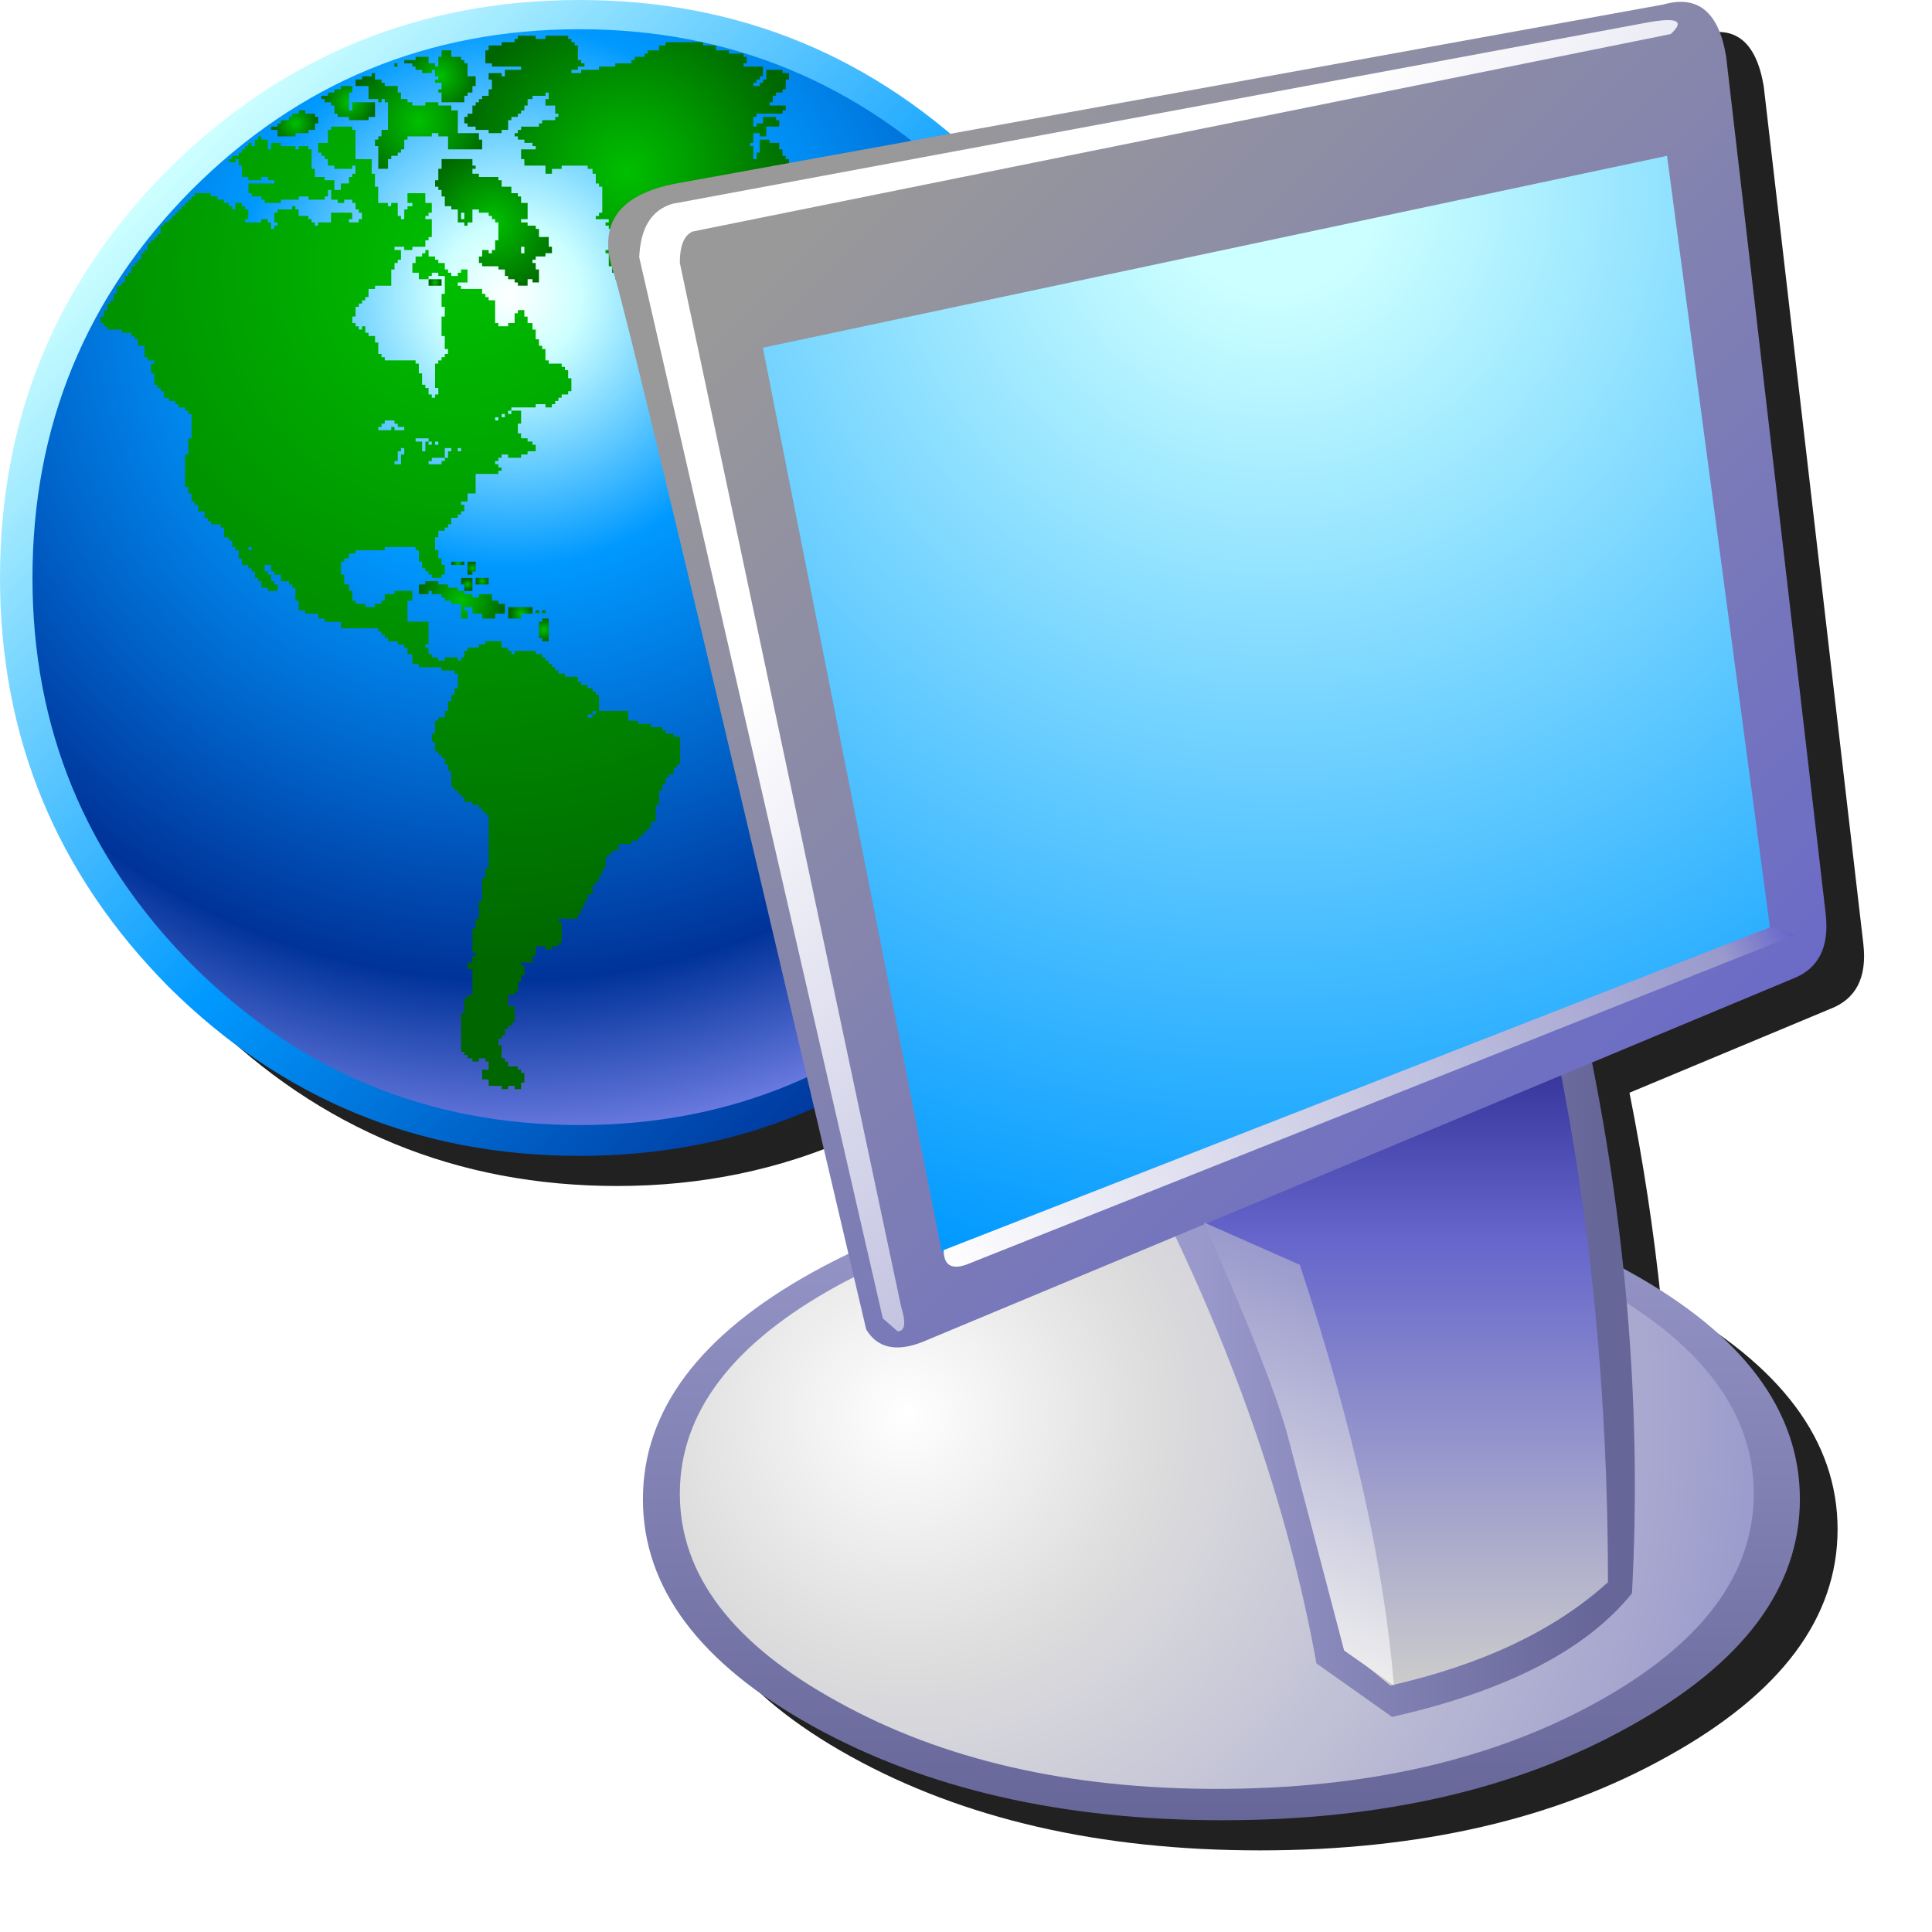 <?xml version="1.0" encoding="UTF-8" standalone="no"?>
<svg
   width="256"
   height="256"
   viewBox="0 0 256 256"
   version="1.1"
   id="svg8"
   inkscape:version="1.1.1 (3bf5ae0d25, 2021-09-20)"
   sodipodi:docname="my-network-places.svg"
   inkscape:export-filename="/media/klapeto/Αρχεία/WindowsXP Theme/Vectors/My-network.png"
   inkscape:export-xdpi="96"
   inkscape:export-ydpi="96"
   xmlns:inkscape="http://www.inkscape.org/namespaces/inkscape"
   xmlns:sodipodi="http://sodipodi.sourceforge.net/DTD/sodipodi-0.dtd"
   xmlns="http://www.w3.org/2000/svg"
   xmlns:svg="http://www.w3.org/2000/svg"
   xmlns:rdf="http://www.w3.org/1999/02/22-rdf-syntax-ns#"
   xmlns:cc="http://creativecommons.org/ns#"
   xmlns:dc="http://purl.org/dc/elements/1.1/">
  <defs
     id="defs2">
    <linearGradient
       x2="819.2"
       x1="-819.2"
       spreadMethod="pad"
       id="gradient0-11"
       gradientUnits="userSpaceOnUse"
       gradientTransform="matrix(-0.068,-0.068,-0.068,0.068,92.173,79.383)">
      <stop
         id="stop4093-03"
         stop-color="#003399"
         offset="0.0" />
      <stop
         id="stop4095-40"
         stop-color="#0099ff"
         offset="0.471" />
      <stop
         id="stop4097-3"
         stop-color="#ccffff"
         offset="1.0" />
    </linearGradient>
    <radialGradient
       spreadMethod="pad"
       r="819.2"
       id="gradient1-9"
       gradientUnits="userSpaceOnUse"
       gradientTransform="matrix(0.152,0,0,0.152,82.617,40.716)"
       cy="0"
       cx="0">
      <stop
         id="stop4100-1"
         stop-color="#ffffff"
         offset="0.0" />
      <stop
         id="stop4102-9"
         stop-color="#ccffff"
         offset="0.078" />
      <stop
         id="stop4104-6"
         stop-color="#0099ff"
         offset="0.298" />
      <stop
         id="stop4106-9"
         stop-color="#0066cc"
         offset="0.537" />
      <stop
         id="stop4108-3"
         stop-color="#003399"
         offset="0.753" />
      <stop
         id="stop4110-3"
         stop-color="#9999ff"
         offset="1.0" />
    </radialGradient>
    <radialGradient
       spreadMethod="pad"
       r="819.2"
       id="gradient2-8"
       gradientUnits="userSpaceOnUse"
       gradientTransform="matrix(0.005,0,0,0.005,60.617,14.272)"
       cy="0"
       cx="0">
      <stop
         id="stop4113-0"
         stop-color="#00bf00"
         offset="0.0" />
      <stop
         id="stop4115-5"
         stop-color="#006600"
         offset="0.929" />
    </radialGradient>
    <radialGradient
       spreadMethod="pad"
       r="819.2"
       id="gradient3-66"
       gradientUnits="userSpaceOnUse"
       gradientTransform="matrix(0.013,0,0,0.013,70.173,16.939)"
       cy="0"
       cx="0">
      <stop
         id="stop4118-40"
         stop-color="#00bf00"
         offset="0.0" />
      <stop
         id="stop4120-0"
         stop-color="#006600"
         offset="0.929" />
    </radialGradient>
    <radialGradient
       spreadMethod="pad"
       r="819.2"
       id="gradient4-4"
       gradientUnits="userSpaceOnUse"
       gradientTransform="matrix(4.4444245e-4,0,0,4.4444245e-4,67.284,9.161)"
       cy="0"
       cx="0">
      <stop
         id="stop4123-6"
         stop-color="#00bf00"
         offset="0.0" />
      <stop
         id="stop4125-2"
         stop-color="#006600"
         offset="0.929" />
    </radialGradient>
    <radialGradient
       spreadMethod="pad"
       r="819.2"
       id="gradient5-67"
       gradientUnits="userSpaceOnUse"
       gradientTransform="matrix(0.007,0,0,0.007,73.062,10.717)"
       cy="0"
       cx="0">
      <stop
         id="stop4128-5"
         stop-color="#00bf00"
         offset="0.0" />
      <stop
         id="stop4130-6"
         stop-color="#006600"
         offset="0.929" />
    </radialGradient>
    <radialGradient
       spreadMethod="pad"
       r="819.2"
       id="gradient6-9"
       gradientUnits="userSpaceOnUse"
       gradientTransform="matrix(0.032,0,0,0.032,98.617,23.828)"
       cy="0"
       cx="0">
      <stop
         id="stop4133-8"
         stop-color="#00bf00"
         offset="0.0" />
      <stop
         id="stop4135-7"
         stop-color="#006600"
         offset="0.929" />
    </radialGradient>
    <radialGradient
       spreadMethod="pad"
       r="819.2"
       id="gradient7-2"
       gradientUnits="userSpaceOnUse"
       gradientTransform="matrix(0.004,0,0,0.004,53.284,17.161)"
       cy="0"
       cx="0">
      <stop
         id="stop4138-82"
         stop-color="#00bf00"
         offset="0.0" />
      <stop
         id="stop4140-9"
         stop-color="#006600"
         offset="0.929" />
    </radialGradient>
    <radialGradient
       spreadMethod="pad"
       r="819.2"
       id="gradient8-9"
       gradientUnits="userSpaceOnUse"
       gradientTransform="matrix(0.001,0,0,0.001,72.395,38.939)"
       cy="0"
       cx="0">
      <stop
         id="stop4143-6"
         stop-color="#00bf00"
         offset="0.0" />
      <stop
         id="stop4145-0"
         stop-color="#006600"
         offset="0.929" />
    </radialGradient>
    <radialGradient
       spreadMethod="pad"
       r="819.2"
       id="gradient9-276"
       gradientUnits="userSpaceOnUse"
       gradientTransform="matrix(0.014,0,0,0.014,80.395,30.716)"
       cy="0"
       cx="0">
      <stop
         id="stop4148-1"
         stop-color="#00bf00"
         offset="0.0" />
      <stop
         id="stop4150-3"
         stop-color="#006600"
         offset="0.929" />
    </radialGradient>
    <radialGradient
       spreadMethod="pad"
       r="819.2"
       id="gradient10-2"
       gradientUnits="userSpaceOnUse"
       gradientTransform="matrix(0.008,0,0,0.008,120.839,37.605)"
       cy="0"
       cx="0">
      <stop
         id="stop4153-15"
         stop-color="#00bf00"
         offset="0.0" />
      <stop
         id="stop4155-9"
         stop-color="#006600"
         offset="0.929" />
    </radialGradient>
    <radialGradient
       spreadMethod="pad"
       r="819.2"
       id="gradient11-9"
       gradientUnits="userSpaceOnUse"
       gradientTransform="matrix(0.06,0,0,0.06,143.284,77.827)"
       cy="0"
       cx="0">
      <stop
         id="stop4158-1"
         stop-color="#00bf00"
         offset="0.0" />
      <stop
         id="stop4160-49"
         stop-color="#006600"
         offset="0.929" />
    </radialGradient>
    <radialGradient
       spreadMethod="pad"
       r="819.2"
       id="gradient12-1"
       gradientUnits="userSpaceOnUse"
       gradientTransform="matrix(8.8888487e-4,0,0,8.8888487e-4,136.395,68.938)"
       cy="0"
       cx="0">
      <stop
         id="stop4163-0"
         stop-color="#00bf00"
         offset="0.0" />
      <stop
         id="stop4165-7"
         stop-color="#006600"
         offset="0.929" />
    </radialGradient>
    <radialGradient
       spreadMethod="pad"
       r="819.2"
       id="gradient13-5"
       gradientUnits="userSpaceOnUse"
       gradientTransform="matrix(0.002,0,0,0.002,114.617,83.827)"
       cy="0"
       cx="0">
      <stop
         id="stop4168-8"
         stop-color="#00bf00"
         offset="0.0" />
      <stop
         id="stop4170-70"
         stop-color="#006600"
         offset="0.929" />
    </radialGradient>
    <radialGradient
       spreadMethod="pad"
       r="819.2"
       id="gradient14-48"
       gradientUnits="userSpaceOnUse"
       gradientTransform="matrix(4.4444245e-4,0,0,4.4444245e-4,86.395,84.272)"
       cy="0"
       cx="0">
      <stop
         id="stop4173-0"
         stop-color="#00bf00"
         offset="0.0" />
      <stop
         id="stop4175-42"
         stop-color="#006600"
         offset="0.929" />
    </radialGradient>
    <radialGradient
       spreadMethod="pad"
       r="819.2"
       id="gradient15-9"
       gradientUnits="userSpaceOnUse"
       gradientTransform="matrix(0.002,0,0,0.002,84.173,84.272)"
       cy="0"
       cx="0">
      <stop
         id="stop4178-61"
         stop-color="#00bf00"
         offset="0.0" />
      <stop
         id="stop4180-0"
         stop-color="#006600"
         offset="0.929" />
    </radialGradient>
    <radialGradient
       spreadMethod="pad"
       r="819.2"
       id="gradient16-4"
       gradientUnits="userSpaceOnUse"
       gradientTransform="matrix(0.002,0,0,0.002,87.284,86.494)"
       cy="0"
       cx="0">
      <stop
         id="stop4183-2"
         stop-color="#00bf00"
         offset="0.0" />
      <stop
         id="stop4185-2"
         stop-color="#006600"
         offset="0.929" />
    </radialGradient>
    <radialGradient
       spreadMethod="pad"
       r="819.2"
       id="gradient17-2"
       gradientUnits="userSpaceOnUse"
       gradientTransform="matrix(4.4444245e-4,0,0,4.4444245e-4,87.284,84.272)"
       cy="0"
       cx="0">
      <stop
         id="stop4188-0"
         stop-color="#00bf00"
         offset="0.0" />
      <stop
         id="stop4190-5"
         stop-color="#006600"
         offset="0.929" />
    </radialGradient>
    <radialGradient
       spreadMethod="pad"
       r="819.2"
       id="gradient18-5"
       gradientUnits="userSpaceOnUse"
       gradientTransform="matrix(0.001,0,0,0.001,77.506,78.05)"
       cy="0"
       cx="0">
      <stop
         id="stop4193-2"
         stop-color="#00bf00"
         offset="0.0" />
      <stop
         id="stop4195-9"
         stop-color="#006600"
         offset="0.929" />
    </radialGradient>
    <radialGradient
       spreadMethod="pad"
       r="819.2"
       id="gradient19-02"
       gradientUnits="userSpaceOnUse"
       gradientTransform="matrix(8.8888487e-4,0,0,8.8888487e-4,75.506,77.383)"
       cy="0"
       cx="0">
      <stop
         id="stop4198-8"
         stop-color="#00bf00"
         offset="0.0" />
      <stop
         id="stop4200-3"
         stop-color="#006600"
         offset="0.929" />
    </radialGradient>
    <radialGradient
       spreadMethod="pad"
       r="819.2"
       id="gradient20-80"
       gradientUnits="userSpaceOnUse"
       gradientTransform="matrix(0.001,0,0,0.001,76.84,80.272)"
       cy="0"
       cx="0">
      <stop
         id="stop4203-40"
         stop-color="#00bf00"
         offset="0.0" />
      <stop
         id="stop4205-9"
         stop-color="#006600"
         offset="0.929" />
    </radialGradient>
    <radialGradient
       spreadMethod="pad"
       r="819.2"
       id="gradient21-1"
       gradientUnits="userSpaceOnUse"
       gradientTransform="matrix(0.008,0,0,0.008,75.951,82.494)"
       cy="0"
       cx="0">
      <stop
         id="stop4208-9"
         stop-color="#00bf00"
         offset="0.0" />
      <stop
         id="stop4210-6"
         stop-color="#006600"
         offset="0.929" />
    </radialGradient>
    <radialGradient
       spreadMethod="pad"
       r="819.2"
       id="gradient22-2"
       gradientUnits="userSpaceOnUse"
       gradientTransform="matrix(0.001,0,0,0.001,78.84,79.827)"
       cy="0"
       cx="0">
      <stop
         id="stop4213-5"
         stop-color="#00bf00"
         offset="0.0" />
      <stop
         id="stop4215-4"
         stop-color="#006600"
         offset="0.929" />
    </radialGradient>
    <radialGradient
       spreadMethod="pad"
       r="819.2"
       id="gradient23-4"
       gradientUnits="userSpaceOnUse"
       gradientTransform="matrix(0.126,0,0,0.126,75.951,37.161)"
       cy="0"
       cx="0">
      <stop
         id="stop4218-9"
         stop-color="#00bf00"
         offset="0.0" />
      <stop
         id="stop4220-9"
         stop-color="#006600"
         offset="0.929" />
    </radialGradient>
    <linearGradient
       x2="819.2"
       x1="-819.2"
       spreadMethod="pad"
       id="gradient0-9-36"
       gradientUnits="userSpaceOnUse"
       gradientTransform="matrix(-0.037,0,0,0.082,183.441,78.94)">
      <stop
         id="stop65-0"
         stop-color="#666699"
         offset="0.0" />
      <stop
         id="stop67-5"
         stop-color="#9999cc"
         offset="1.0" />
    </linearGradient>
    <linearGradient
       x2="819.2"
       x1="-819.2"
       spreadMethod="pad"
       id="gradient1-6-0"
       gradientUnits="userSpaceOnUse"
       gradientTransform="matrix(-0.035,0,0,0.079,183.947,80.455)">
      <stop
         id="stop70-29"
         stop-color="#9999cc"
         offset="0.0" />
      <stop
         id="stop72-43"
         stop-color="#eeeeee"
         offset="1.0" />
    </linearGradient>
    <linearGradient
       x2="819.2"
       x1="-819.2"
       spreadMethod="pad"
       id="gradient2-2-5"
       gradientUnits="userSpaceOnUse"
       gradientTransform="matrix(0,0.054,0.097,0,179.905,205.486)">
      <stop
         id="stop75-1"
         stop-color="#9999cc"
         offset="0.0" />
      <stop
         id="stop77-7"
         stop-color="#666699"
         offset="1.0" />
    </linearGradient>
    <radialGradient
       spreadMethod="pad"
       r="819.2"
       id="gradient3-0-4"
       gradientUnits="userSpaceOnUse"
       gradientTransform="matrix(0.147,0,0,0.147,136.965,193.867)"
       cy="0"
       cx="0">
      <stop
         id="stop80-3"
         stop-color="#ffffff"
         offset="0.0" />
      <stop
         id="stop82-1"
         stop-color="#dddddd"
         offset="0.282" />
      <stop
         id="stop84-4"
         stop-color="#9999cc"
         offset="1.0" />
    </radialGradient>
    <linearGradient
       x2="819.2"
       x1="-819.2"
       spreadMethod="pad"
       id="gradient4-0-6"
       gradientUnits="userSpaceOnUse"
       gradientTransform="matrix(-0.033,0,0,0.052,204.154,187.3)">
      <stop
         id="stop87-9"
         stop-color="#666699"
         offset="0.0" />
      <stop
         id="stop89-4"
         stop-color="#9999cc"
         offset="1.0" />
    </linearGradient>
    <linearGradient
       x2="819.2"
       x1="-819.2"
       spreadMethod="pad"
       id="gradient5-5-2"
       gradientUnits="userSpaceOnUse"
       gradientTransform="matrix(0,0.052,0.035,0,204.406,188.31)">
      <stop
         id="stop92-26"
         stop-color="#333399"
         offset="0.0" />
      <stop
         id="stop94-4"
         stop-color="#6666cc"
         offset="0.286" />
      <stop
         id="stop96-12"
         stop-color="#cccccc"
         offset="1.0" />
    </linearGradient>
    <linearGradient
       x2="819.2"
       x1="-819.2"
       spreadMethod="pad"
       id="gradient6-1-8"
       gradientUnits="userSpaceOnUse"
       gradientTransform="matrix(-0.081,-0.081,-0.09,0.09,187.988,99.652)">
      <stop
         id="stop99-8"
         stop-color="#6666cc"
         offset="0.0" />
      <stop
         id="stop101-9"
         stop-color="#999999"
         offset="1.0" />
    </linearGradient>
    <radialGradient
       spreadMethod="pad"
       r="819.2"
       id="gradient7-1-28"
       gradientUnits="userSpaceOnUse"
       gradientTransform="matrix(0.186,0,0,0.186,187.23,26.149)"
       cy="0"
       cx="0">
      <stop
         id="stop104-8"
         stop-color="#ccffff"
         offset="0.0" />
      <stop
         id="stop106-8"
         stop-color="#ccffff"
         offset="0.094" />
      <stop
         id="stop108-6"
         stop-color="#0099ff"
         offset="1.0" />
    </radialGradient>
    <linearGradient
       x2="819.2"
       x1="-819.2"
       spreadMethod="pad"
       id="gradient8-3-8"
       gradientUnits="userSpaceOnUse"
       gradientTransform="matrix(-0.057,-0.057,-0.087,0.087,198.597,104.956)">
      <stop
         id="stop111-3"
         stop-color="#9999cc"
         offset="0.0" />
      <stop
         id="stop113-8"
         stop-color="#ffffff"
         offset="1.0" />
    </linearGradient>
    <linearGradient
       x2="819.2"
       x1="-819.2"
       spreadMethod="pad"
       id="gradient9-2-3"
       gradientUnits="userSpaceOnUse"
       gradientTransform="matrix(-0.067,0.035,0.005,0.009,200.112,150.927)">
      <stop
         id="stop116-33"
         stop-color="#6666cc"
         offset="0.0" />
      <stop
         id="stop118-8"
         stop-color="#9999cc"
         offset="0.078" />
      <stop
         id="stop120-0"
         stop-color="#ffffff"
         offset="1.0" />
    </linearGradient>
    <linearGradient
       x2="819.2"
       x1="-819.2"
       spreadMethod="pad"
       id="gradient10-0-4"
       gradientUnits="userSpaceOnUse"
       gradientTransform="matrix(-0.01,0.03,0.026,0.009,190.514,199.424)">
      <stop
         id="stop123-7"
         stop-color="#9999cc"
         offset="0.0" />
      <stop
         id="stop125-6"
         stop-color="#eeeeee"
         offset="1.0" />
    </linearGradient>
    <filter
       inkscape:collect="always"
       style="color-interpolation-filters:sRGB"
       id="filter1599"
       x="-0.048"
       y="-0.048"
       width="1.096"
       height="1.096">
      <feGaussianBlur
         inkscape:collect="always"
         stdDeviation="4.832"
         id="feGaussianBlur1601" />
    </filter>
  </defs>
  <sodipodi:namedview
     id="base"
     pagecolor="#ffffff"
     bordercolor="#666666"
     borderopacity="1.0"
     inkscape:pageopacity="0.0"
     inkscape:pageshadow="2"
     inkscape:zoom="0.35355341"
     inkscape:cx="-1190.7678"
     inkscape:cy="1764.9384"
     inkscape:document-units="px"
     inkscape:current-layer="layer1"
     inkscape:document-rotation="0"
     showgrid="false"
     units="px"
     inkscape:window-width="3840"
     inkscape:window-height="2045"
     inkscape:window-x="3840"
     inkscape:window-y="0"
     inkscape:window-maximized="1"
     inkscape:snap-bbox="true"
     inkscape:bbox-nodes="true"
     fit-margin-top="0"
     fit-margin-left="0"
     fit-margin-right="0"
     fit-margin-bottom="0"
     inkscape:bbox-paths="false"
     inkscape:snap-global="true"
     inkscape:pagecheckerboard="0"
     width="256px">
    <inkscape:grid
       type="xygrid"
       id="grid1504"
       originx="0"
       originy="0" />
    <inkscape:grid
       type="xygrid"
       id="grid1507"
       spacingx="0.5"
       spacingy="0.5"
       originx="0"
       originy="0" />
  </sodipodi:namedview>
  <g
     inkscape:label="Layer 1"
     inkscape:groupmode="layer"
     id="layer1"
     transform="translate(-12.568)">
    <path
       d="M 94.359,4 C 73.136,4 54.99,11.452 39.933,26.366 25.02,41.279 17.568,59.357 17.568,80.58 c 0,21.08 7.452,39.147 22.366,54.204 15.057,14.914 33.202,22.366 54.426,22.366 11.204,0 21.532,-2.173 31.034,-6.386 1.726,7.333 2.683,11.293 4.586,19.399 -1.604,0.765 -3.198,1.551 -4.737,2.404 -14.996,8.313 -22.486,18.333 -22.486,30.069 0,11.736 7.491,21.766 22.486,30.079 14.996,8.313 33.095,12.47 54.285,12.47 21.19,0 39.201,-4.157 54.033,-12.47 14.996,-8.313 22.496,-18.343 22.496,-30.079 0,-11.736 -7.501,-21.756 -22.496,-30.069 -0.3,-0.168 -0.622,-0.308 -0.925,-0.473 -0.943,-9.036 -2.327,-18.138 -4.153,-27.303 l 26.589,-11.102 c 3.423,-1.304 4.894,-4.157 4.405,-8.558 L 246.272,11.442 C 245.294,5.574 242.519,3.289 237.955,4.593 L 143.455,21.73 C 129.469,9.93 113.109,4 94.359,4 Z"
       style="fill:#212121;fill-opacity:1;fill-rule:evenodd;stroke:none;stroke-width:0.964;filter:url(#filter1599)"
       id="path1631" />
    <g
       id="g1485"
       transform="matrix(0.968,0,0,0.968,0.14,-0.262)">
      <path
         d="m 12.84,79.383 q 0,32.667 23.111,56 23.333,23.111 56.222,23.111 32.667,0 56,-23.111 23.111,-23.333 23.111,-56 0,-32.889 -23.111,-56 Q 124.839,0.272 92.173,0.272 q -32.889,0 -56.222,23.111 -23.111,23.111 -23.111,56"
         id="path3998"
         style="fill:url(#gradient0-11);fill-rule:evenodd;stroke:none;stroke-width:0.996"
         inkscape:connector-curvature="0" />
      <path
         d="m 17.284,79.383 q 0,30.889 21.778,52.889 22,22 53.111,22 30.889,0 53.111,-22 21.778,-22 21.778,-52.889 0,-31.111 -21.778,-53.111 Q 123.062,4.272 92.173,4.272 q -31.111,0 -53.111,22 -21.778,22 -21.778,53.111"
         id="path4000"
         style="fill:url(#gradient1-9);fill-rule:evenodd;stroke:none;stroke-width:0.996"
         inkscape:connector-curvature="0" />
      <path
         d="m 59.506,12.05 h 1.556 v 0.889 h -0.444 v 2.444 h 0.444 v -1.111 h 3.111 v 2 h -0.889 v 0.444 h -2.667 v -0.444 h -1.556 v -0.444 h -0.444 V 14.716 H 58.173 V 14.272 H 57.284 v -0.444 h -0.444 v -0.444 h 0.889 v -0.444 h 0.889 v -0.444 h 0.889 v -0.444"
         id="path4002"
         style="fill:url(#gradient2-8);fill-rule:evenodd;stroke:none;stroke-width:0.996"
         inkscape:connector-curvature="0" />
      <path
         d="m 62.395,10.717 h 1.333 v -0.444 h 0.444 v 0.889 h 0.889 V 11.605 h 0.444 v 0.444 h 1.778 v 0.889 h 0.444 v 0.889 h 0.889 v 0.444 h 0.667 v 0.444 h 1.778 v -0.444 h 1.778 v 0.444 h 1.778 v 0.667 h 0.889 v 3.111 h 2.889 v 0.889 h 0.444 v 1.333 h -4.667 v -1.778 h -1.333 v -0.444 h -0.889 v 0.444 h -3.333 v 0.444 h -0.444 v 1.333 h -0.444 v 0.444 h -0.444 v 0.444 h -0.889 v 0.444 h -0.444 v 1.333 h -1.333 v -3.111 h -0.444 v -0.889 h 0.444 v -0.444 h 0.444 v -0.889 h 0.889 v -3.778 h -0.444 v -0.444 h -0.444 v 0.444 h -0.444 v -0.444 h -1.333 v -1.778 h -1.778 v -0.889 h 0.889 v -0.444"
         id="path4004"
         style="fill:url(#gradient3-66);fill-rule:evenodd;stroke:none;stroke-width:0.996"
         inkscape:connector-curvature="0" />
      <path
         d="m 67.284,8.939 v 0.444 h -0.444 V 8.939 h 0.444"
         id="path4006"
         style="fill:url(#gradient4-4);fill-rule:evenodd;stroke:none;stroke-width:0.996"
         inkscape:connector-curvature="0" />
      <path
         d="m 74.617,8.05 h 1.333 v 0.444 h 0.444 v 0.444 h 0.444 v 1.778 h 1.111 v 1.333 h -0.444 v 0.889 h -0.667 v 0.444 h -0.444 v 0.889 h -3.111 v -1.333 h -0.444 v -0.444 h 0.444 V 11.605 h -0.889 v -0.444 h 0.444 v -0.444 h -0.444 V 9.828 H 71.951 V 10.272 H 70.617 V 9.828 H 69.728 V 9.383 h -0.444 V 8.939 H 68.173 V 8.494 h 1.556 V 8.05 h 1.778 v 0.889 h 0.889 v 0.444 h 0.444 V 8.05 h 0.444 v -0.889 h 1.333 v 0.889"
         id="path4008"
         style="fill:url(#gradient5-67);fill-rule:evenodd;stroke:none;stroke-width:0.996"
         inkscape:connector-curvature="0" />
      <path
         d="m 79.728,6.494 h 1.778 V 6.05 h 1.778 V 5.605 h 0.444 V 5.161 h 2.444 v 0.444 h 1.333 V 5.161 h 3.111 v 0.444 h 0.444 v 0.444 h 0.444 v 0.444 h 0.444 v 2 h 0.444 V 8.939 H 92.839 V 9.383 H 91.951 V 9.828 H 91.062 v 0.444 h 1.333 V 9.828 h 2.444 V 9.383 h 2.222 V 8.939 h 2.222 V 8.494 h 0.444 V 8.05 h 1.333 V 7.605 H 101.506 V 7.161 h 1.556 v -0.667 h 0.889 V 6.05 h 5.111 v 0.444 h 1.778 v 0.667 h 1.778 v 0.444 h 2 v 0.444 h 0.444 v 0.889 h -0.444 v 0.444 h 2.667 v 1.333 h -0.444 v 0.444 h -0.444 v 0.444 h -0.444 v 0.444 h 0.889 v -0.444 h 0.444 v -0.444 h 0.444 V 9.828 h 2.222 v 0.444 h 0.889 v 0.889 h -0.444 v 1.333 h -0.444 v 0.444 h -0.889 v 0.444 h -0.444 v 0.889 h -0.444 v 0.444 h 2.222 v 0.667 h -0.444 v 0.444 h -3.556 v 0.444 h -0.444 v 1.333 h 0.444 v -0.444 h 0.889 v -0.889 h 1.778 v 0.444 h 0.444 v 0.889 h -1.778 v 1.333 h -0.889 V 18.494 h -0.889 v 1.333 h -0.444 v 0.444 h 0.444 v 1.778 h 0.444 v -0.889 h 0.444 v -1.778 h 1.333 v 0.444 h 1.333 v 0.889 h 0.444 v 0.889 h 0.444 v 0.444 h 0.444 v 0.889 h -2.222 v 0.444 h 0.444 v 0.667 h 0.444 v 1.333 h -0.444 v 0.444 h -0.444 v 0.444 h -0.444 v 0.444 h -0.444 v 0.444 h -1.333 v 1.778 h 0.444 v 0.444 h 0.444 v 1.778 h -0.444 v 1.111 h -0.444 v 0.444 h -1.333 v 0.444 h -0.444 V 33.605 h -1.556 v 0.444 H 112.173 V 33.605 h -0.444 v 0.444 h -0.444 v 0.444 h -1.778 v 0.889 h -0.444 v 0.444 h -0.444 v 0.444 h -0.444 v 0.444 h -1.333 v 0.444 h -1.333 v 0.889 h -0.444 v 1.333 h -1.111 v 1.556 h -0.444 v 1.333 h -2 V 41.827 h -2.222 v -0.444 h -0.444 V 40.939 H 98.395 V 39.828 h -0.444 v -0.444 h -0.444 v -0.889 h -0.444 V 37.605 H 96.617 V 36.716 H 96.173 V 34.939 h -0.444 v -0.444 h 0.444 v -0.444 h 0.444 V 33.161 h 0.889 v -0.444 h 0.444 v -0.444 h -0.445 v -0.667 h -1.333 v -0.444 h -0.444 v -0.444 h 0.444 v -0.444 h -1.778 v -0.444 h 0.444 v -0.444 h 0.444 v -3.556 h -0.444 v -0.444 h -0.444 v -1.333 h -0.444 v -0.667 h -0.667 v -0.444 h -3.556 v 0.444 h -1.333 v 0.667 H 87.506 V 22.939 H 84.617 V 22.05 H 84.173 V 20.716 h 2 v -0.444 h -0.444 v -0.444 h -1.111 v -0.444 h -0.889 v -0.444 h -0.444 V 18.494 h 0.444 v -0.444 h 0.444 v -0.444 h 2.444 v -0.444 h 0.444 v -0.444 h 1.778 v -0.444 h 0.444 v -0.444 h -0.444 v -1.111 h -1.333 v -0.889 h 0.444 v -0.889 h -0.444 v 0.444 h -1.778 v 0.444 h -0.667 v 0.889 h -0.444 v 0.667 h -0.444 v 0.444 h -0.444 v 0.444 h -0.889 v 0.444 h -0.444 v 1.333 h -0.889 v 0.444 h -1.778 v -0.444 h -1.778 v -0.444 h -1.111 v -0.444 h -0.444 v -0.889 h 0.444 v -0.444 h 0.667 v -1.111 h 0.444 v -0.444 h 0.444 v -0.444 h 0.444 v -0.444 h 0.889 v -0.889 h 0.444 v -1.333 h -0.444 v -0.889 h 1.778 v 0.444 h 0.444 V 9.828 h 2.222 V 9.383 H 80.173 V 8.939 H 79.284 V 7.161 h 0.444 v -0.667 m 34.444,24.667 h 0.444 v -0.444 h -0.444 v 0.444"
         id="path4010"
         style="fill:url(#gradient6-9);fill-rule:evenodd;stroke:none;stroke-width:0.996"
         inkscape:connector-curvature="0" />
      <path
         d="M 51.284,17.161 V 16.716 h 1.111 v -0.444 h 0.444 v -0.444 h 0.889 v -0.444 h 0.889 v 0.444 h 1.333 v 0.444 h 0.444 v 0.889 h -0.444 v 0.889 h -0.889 v 0.444 h -1.778 v 0.444 h -2.444 v -0.889 h -0.889 v -0.444 h 0.889 v -0.444 h 0.444"
         id="path4012"
         style="fill:url(#gradient7-2);fill-rule:evenodd;stroke:none;stroke-width:0.996"
         inkscape:connector-curvature="0" />
      <path
         d="m 71.506,38.494 h 1.778 v 0.889 h -1.778 v -0.889"
         id="path4014"
         style="fill:url(#gradient8-9);fill-rule:evenodd;stroke:none;stroke-width:0.996"
         inkscape:connector-curvature="0" />
      <path
         d="m 73.284,23.383 v -1.333 h 4.222 v 0.889 h 0.444 v 0.444 h -0.444 v 0.667 h 0.889 v 0.444 h 2.667 v 0.444 h 0.444 v 0.889 h 1.333 v 0.889 h 0.889 v 0.444 h 0.444 v 0.889 H 85.062 v 2.222 h -0.889 v 0.444 H 85.062 v 0.444 h 1.111 v 0.444 h 0.444 v 1.111 h 1.333 v 1.333 h 0.444 v 0.889 h -0.889 v 0.444 h -1.333 v 0.444 h -0.444 v 0.444 h 0.444 v 0.889 h 0.444 v 1.778 h -0.889 v -0.444 h -0.667 v 0.889 h -1.333 v -0.444 h -0.444 V 38.494 H 82.395 V 38.05 H 81.951 V 37.161 H 81.062 V 36.716 H 78.84 V 36.272 h -0.444 v -0.889 h 0.444 v -0.889 h 0.889 v 0.444 h 0.444 v -0.444 h 0.444 V 33.161 h 0.444 v -2.444 h -0.444 v -0.444 h -0.444 v -0.444 h -0.444 v -0.444 h -1.333 v -0.444 h -0.889 v 1.778 h -0.667 v 0.444 h -0.444 V 30.716 H 75.506 v -1.778 h -0.889 v -0.444 h -0.889 v -1.333 h -0.444 V 26.272 h -0.444 v -0.444 h -0.444 v -0.889 h 0.444 v -1.556 h 0.444 m 2.667,6 v 0.889 h 0.444 v -0.889 h -0.444 m 8.667,5.556 v -0.889 h -0.444 v 0.889 h 0.444"
         id="path4016"
         style="fill:url(#gradient9-276);fill-rule:evenodd;stroke:none;stroke-width:0.996"
         inkscape:connector-curvature="0" />
      <path
         d="m 126.839,36.716 v 1.333 h -0.444 v 0.444 h -0.444 v 0.444 h -0.889 v 0.444 h -0.889 v 0.444 h -2.889 v 0.667 h -2.222 v -0.667 h -1.333 v -0.444 h -0.444 V 38.939 h -0.889 v -0.444 h -1.333 v -0.889 h 0.444 v -0.444 h 0.444 v -0.444 h -0.889 v -0.889 h 0.444 V 34.939 h 0.444 v -0.444 h 1.333 v 0.444 h 0.444 v 0.444 h 0.444 v 0.444 h 0.444 v -0.444 h 0.444 V 34.939 h 1.778 v 0.444 h 2.444 V 34.939 h 1.778 v 0.444 h 0.444 v 0.444 h 0.444 v 0.444 h 0.444 v 0.444 h 0.444"
         id="path4018"
         style="fill:url(#gradient10-2);fill-rule:evenodd;stroke:none;stroke-width:0.996"
         inkscape:connector-curvature="0" />
      <path
         d="m 129.506,49.161 h 0.667 v -1.556 h 0.444 v -0.444 h 1.778 v 0.889 h -0.444 v 0.667 h 0.444 v 0.444 h 1.333 v 3.778 h 0.444 v 0.444 h 0.444 v 0.889 h 0.444 v 0.444 h 0.444 v 0.444 h 0.444 v 1.778 h 0.444 v -0.444 h 0.444 v -0.444 h 0.444 v -0.889 h 0.444 v -0.889 h 2 v -0.444 h 0.889 v -1.778 h -0.444 v -2 h 0.444 v -0.444 h 0.444 v -0.444 h -2.222 v -0.444 h -0.444 v -1.556 h -0.667 v -0.889 h 0.667 v -1.778 h -0.667 v -1.333 h 0.667 v -0.444 h -0.667 v -0.444 h 1.111 v -0.444 h 0.444 V 41.383 h 0.444 v -0.444 h 0.889 v -0.444 h 0.444 v -0.667 h 0.444 v -0.444 h 0.444 v -0.444 h 0.444 v -0.444 h 0.444 V 38.05 h 0.444 v -0.889 h 0.444 v -0.889 h 0.444 v -0.889 h 0.889 v -1.333 h 0.444 V 33.161 h 0.444 v -0.889 h 0.444 v -1.556 h 0.667 v -0.889 h 0.444 v -0.444 h 1.333 v 0.444 h 0.444 v 0.444 h 0.444 v 0.444 h 0.444 v 0.444 h 0.444 v 1.111 h 0.444 v 0.444 h 0.444 v 0.444 h 0.444 v 0.444 h 0.444 v 0.889 h 0.444 v 0.444 h 0.444 v 0.889 h 0.444 v 0.444 h 0.444 v 0.444 h 0.444 v 0.889 h 0.667 v 0.444 h 0.444 v 0.889 h 0.444 v 0.444 h 0.444 v 1.111 h 0.444 v 0.889 h 0.444 v 0.444 h 0.444 v 0.889 h 0.444 v 0.889 h 0.444 v 0.889 h 0.444 v 0.889 h 0.444 v 0.889 h 0.444 V 47.161 h 0.444 v 0.889 h 0.444 v 1.111 h 0.444 v 1.333 h 0.444 v 0.889 h 0.444 v 1.556 h 0.444 v 0.889 h 0.667 v 1.333 h 0.444 v 1.333 h 0.444 v 1.333 h 0.444 v 1.778 h 0.444 v 2 h 0.444 v 1.778 h 0.444 v 2.222 h 0.444 v 2.222 h 0.444 v 22.889 h -0.889 v 0.444 h 0.444 v 2.444 h -0.444 v 2.222 h -0.444 v 1.778 h -0.444 v 1.778 h -0.444 v 1.778 h -0.444 v 1.111 h -0.444 v 0.444 h -0.444 v 0.889 h -0.667 v 0.889 h 0.667 v 0.889 h -0.667 v 0.889 h -0.444 v 1.333 h -0.444 v 0.889 h -0.444 v 1.556 h -0.444 v 0.889 h -0.444 v 0.889 h -0.444 v 0.889 h -0.444 v 0.889 h -0.444 v 0.889 h -0.444 v 0.889 h -0.444 v 0.889 h -0.444 v 0.889 h -0.444 v 0.444 H 157.061 v 1.111 h -0.444 v 0.889 h -0.444 v 0.444 h -0.444 v 0.889 h -0.444 v 0.444 h -0.667 v 0.889 h -0.444 v 0.444 h -0.444 v 0.444 h -0.444 v 0.889 h -0.444 v 0.444 h -0.444 v 0.889 h -2.667 v 0.667 h -2.222 v -0.667 h -1.111 v -2.222 h -0.444 v -0.889 h -0.444 v -0.444 h -0.444 v -0.444 h -0.444 v -1.778 h -0.444 v -0.889 h -0.444 v -1.556 h -0.444 v -1.333 h -0.444 v -1.333 h -0.444 v -0.889 h -0.444 v -0.889 h -0.444 v -1.333 h 0.444 v -2 h 0.889 v -0.889 h -0.444 v -0.444 h 0.444 v -0.444 h 0.444 v -1.333 h -0.444 v -0.889 h -0.444 v -0.444 h -0.444 v -1.778 h -0.444 v -0.444 h -0.444 v -1.556 h -0.889 v -0.444 h -0.444 v -1.778 h 0.444 v -0.889 h 0.444 v -1.333 h -0.444 v -0.444 h -2.889 v -0.444 h -0.889 v -0.444 h -2.222 v 0.444 h -1.778 v 0.444 h -0.444 v -0.444 h -3.333 v 0.444 h -2.667 v -0.444 h -0.444 v -0.444 h -0.444 v -0.444 h -0.444 V 94.494 h -0.889 v -0.889 h -0.444 v -1.111 h -0.444 v -0.444 h -0.444 v -0.444 h -1.111 v -0.444 h -0.444 v -0.444 h -0.444 v -0.444 h -0.444 v -0.444 h -0.444 v -2.667 h 0.444 v -0.444 h 0.444 V 85.827 h -0.444 v -2 h -0.444 v -0.444 h 0.444 v -0.889 h 0.444 V 82.05 h 0.889 v -2.222 h 1.556 v -0.889 h 0.444 v -0.444 h 0.444 v -0.444 h 0.889 v -0.444 h 0.444 v -0.444 h 0.444 v -0.444 h 0.444 v -1.111 h 0.444 V 74.716 h 0.444 v -0.444 h 0.444 v -0.444 h 0.444 V 72.494 h 0.444 v -0.444 h -0.444 V 71.161 h -0.889 v -6.444 h 0.889 v -0.444 h 0.889 v 0.444 h 4.222 v -2.667 h -0.444 v -0.444 h -0.444 v -0.444 h -0.444 v -0.444 h -0.889 v -1.556 h 0.889 v -0.444 h 1.333 v -0.444 h -1.778 v 0.444 h -2 V 57.827 h 0.444 v -0.444 h 0.667 v -0.444 h 0.889 v -0.444 h -0.889 v -0.444 h -0.667 v 0.444 h -1.333 v 0.444 h -1.778 v -2.667 h -0.889 v -0.889 h 0.444 V 52.939 h 0.889 v 0.444 h 0.444 v -1.333 h 2.889 v -1.111 h -0.667 v -1.778 m 13.333,-2.889 v 0.444 h -0.444 v 0.444 h -0.444 v 0.889 h -0.444 v 0.667 h -0.444 v 0.444 h 0.889 v -0.444 h 0.444 v 1.333 h 0.444 v 0.889 h -0.444 v 2 h 2.222 v 0.444 h 1.778 v -0.444 h 0.667 v -0.444 h 0.889 v 0.444 h 0.444 v -0.444 h 0.889 v -1.111 h 0.444 v -1.333 h 0.444 v -0.444 h 0.444 v -0.444 h 0.444 v -0.444 h 0.444 v 0.444 h 0.444 v 0.444 h 0.444 v -0.889 h -0.444 v -2 h 0.444 v -0.444 h -0.444 v -0.444 h -0.889 v -0.444 h -0.444 v -4.444 h -0.444 v 0.444 h -0.889 v 0.444 h -0.444 v 0.444 h -0.444 v 2.667 h 0.889 v 1.778 h -0.444 v 0.444 h -0.444 v 0.889 h -0.444 v 1.111 h -0.444 v 1.333 h -0.444 v 0.889 h -1.111 v 0.667 h -1.778 v -0.667 h -0.444 v -0.889 h -0.444 v -1.333 h -0.444 v -1.111 h 0.444 v -1.778 h -0.444 m 10.444,-8.667 h -1.333 v 0.444 h -0.444 v 0.444 h -0.444 v 2 h 0.444 v -0.667 h 0.444 v -0.444 h 0.444 v -0.444 h 0.444 v -0.444 h 0.444 v -0.889 m 2,8.667 V 45.827 h 0.444 v -0.444 h -1.111 v 0.444 h -1.333 v 0.444 h 2 m -9.778,18.889 V 66.05 h 0.889 v 0.444 h 0.667 v 0.444 h 0.889 v 0.889 h 0.444 v 2 h -0.444 v 0.444 h -0.889 v 0.444 h -1.111 v 0.889 h -0.444 v -0.444 h -1.778 v -0.444 h -0.444 v -0.889 h 1.333 v -2 h -0.889 v -0.444 h -0.444 v -0.889 h -0.889 v -0.444 h -0.444 v 3.333 h -0.444 v 0.444 h -1.333 v -2.889 h 0.444 v -1.333 h -0.889 v 0.444 h -2 v -0.444 h -0.444 v 1.333 h -0.444 v 0.444 h -1.333 v 0.444 h -0.889 v 1.556 h -0.444 v 0.444 h -0.444 v 1.778 h 0.889 v -0.444 h 3.111 v -0.444 h 4.222 v 0.444 h 0.444 v 2.667 h 0.444 v 0.444 h 1.333 v 0.444 h 1.333 v 0.444 h 0.444 v 0.889 h 0.444 v 0.667 h 1.111 v 0.444 h 1.333 v -0.444 h -0.444 v -1.111 h 0.444 v -0.444 h 3.111 v 0.444 h 2.222 v 0.444 h 5.111 v -0.444 h 0.444 v -0.444 h 0.444 v -0.889 h 0.444 v -0.444 h 0.444 v -0.889 h -0.444 v -0.444 h -2.222 v -0.444 h -0.444 v 0.444 h -1.778 v -0.444 h -0.889 v -0.444 H 154.617 V 70.716 h -0.444 v -0.444 h -0.444 v -1.778 h -0.444 v 0.444 h -0.444 v 1.778 h -0.444 v 0.444 h -0.444 v 0.889 h -1.333 v -0.444 h -0.444 v -0.444 h -0.444 V 70.272 h -0.444 v -1.778 h -0.444 v -1.556 h -0.444 V 66.494 h -0.889 v -0.444 h -0.444 v -0.444 h -0.667 v -0.444 h -0.889 m 11.111,14.222 v 0.444 h 0.889 v -0.889 h -0.444 v -0.444 h -0.444 v -0.444 h -0.444 v -0.444 h -0.444 v 1.778 h 0.889 m -11.556,-3.778 v 0.444 h 0.444 v -0.444 h -0.444 m 15.111,5.111 h 0.444 v 0.889 h 0.444 v 0.889 h 0.444 v 0.889 h 0.444 v 0.889 h 0.444 v 1.111 h 0.444 v 1.778 h 1.111 v 0.889 h 0.444 v 0.444 h 0.444 v 0.444 h 0.889 v 0.444 h 0.444 v -0.889 h -0.444 v -1.333 h -0.444 v -0.444 h -0.444 v -1.333 h -0.444 v -0.444 h -0.444 v -0.667 h -0.444 v -0.889 h -0.667 v -0.889 h -0.444 v -0.889 h -0.444 v -0.444 h -0.444 v -0.889 h -0.444 v -0.444 h -0.444 V 79.383 h -0.889 v 0.444 h 0.444 v 0.889 M 130.617,53.383 v 0.444 h -0.444 v 0.444 h 1.333 v -0.889 h -0.889 m 1.333,6.222 v 1.111 h 0.444 v 0.444 h 0.444 v -1.556 h -0.889 m 4,-1.778 v 0.444 h -0.889 v 0.444 h -0.889 v 0.444 h 3.111 v -0.444 h -0.444 v -0.889 h -0.889 m -6.889,14.222 h 1.111 v 0.444 h 1.778 v -0.444 h 0.889 v -0.889 h -1.778 v 0.444 h -2 v 0.444"
         id="path4020"
         style="fill:url(#gradient11-9);fill-rule:evenodd;stroke:none;stroke-width:0.996"
         inkscape:connector-curvature="0" />
      <path
         d="m 136.839,69.383 h -1.333 v -0.889 h 1.333 v 0.889"
         id="path4022"
         style="fill:url(#gradient12-1);fill-rule:evenodd;stroke:none;stroke-width:0.996"
         inkscape:connector-curvature="0" />
      <path
         d="m 115.506,83.383 h -0.444 v 0.889 h -0.444 v 0.667 h -0.889 v -1.556 h 0.444 v -0.889 h 1.333 v 0.889"
         id="path4024"
         style="fill:url(#gradient13-5);fill-rule:evenodd;stroke:none;stroke-width:0.996"
         inkscape:connector-curvature="0" />
      <path
         d="m 86.617,83.827 v 0.444 h -0.444 v -0.444 h 0.444"
         id="path4026"
         style="fill:url(#gradient14-48);fill-rule:evenodd;stroke:none;stroke-width:0.996"
         inkscape:connector-curvature="0" />
      <path
         d="m 84.173,84.938 h -1.778 v -1.556 h 3.333 v 0.889 h -1.556 v 0.667"
         id="path4028"
         style="fill:url(#gradient15-9);fill-rule:evenodd;stroke:none;stroke-width:0.996"
         inkscape:connector-curvature="0" />
      <path
         d="M 86.617,87.605 V 85.383 h 0.444 v -0.444 h 0.889 v 3.111 h -0.889 v -0.444 h -0.444"
         id="path4030"
         style="fill:url(#gradient16-4);fill-rule:evenodd;stroke:none;stroke-width:0.996"
         inkscape:connector-curvature="0" />
      <path
         d="m 87.506,83.827 v 0.444 h -0.444 v -0.444 h 0.444"
         id="path4032"
         style="fill:url(#gradient17-2);fill-rule:evenodd;stroke:none;stroke-width:0.996"
         inkscape:connector-curvature="0" />
      <path
         d="m 77.506,78.494 v 0.444 h -0.667 v -1.778 h 1.111 v 1.333 h -0.444"
         id="path4034"
         style="fill:url(#gradient18-5);fill-rule:evenodd;stroke:none;stroke-width:0.996"
         inkscape:connector-curvature="0" />
      <path
         d="m 76.395,77.605 h -1.778 v -0.444 h 1.778 v 0.444"
         id="path4036"
         style="fill:url(#gradient19-02);fill-rule:evenodd;stroke:none;stroke-width:0.996"
         inkscape:connector-curvature="0" />
      <path
         d="M 76.395,81.161 V 80.272 h -0.444 v -0.889 h 1.556 v 1.778 h -1.111"
         id="path4038"
         style="fill:url(#gradient20-80);fill-rule:evenodd;stroke:none;stroke-width:0.996"
         inkscape:connector-curvature="0" />
      <path
         d="m 76.395,81.161 v 0.444 h 1.111 v 0.444 h 0.889 v -0.444 h 1.778 v 0.889 h 0.889 v 0.444 h 0.889 v 1.333 h -1.333 v 0.667 h -1.778 v -0.667 h -1.333 v -0.889 h -1.111 v 0.444 h 0.444 v 1.111 h -0.889 v -2 h -1.333 v -0.444 h -0.889 v -0.444 h -0.444 v -0.444 H 71.951 V 81.161 h -0.444 v 0.444 H 70.173 v -1.333 h 0.889 v -0.444 h 1.778 v 0.444 h 1.333 v 0.444 h 1.333 v 0.444 h 0.889"
         id="path4040"
         style="fill:url(#gradient21-1);fill-rule:evenodd;stroke:none;stroke-width:0.996"
         inkscape:connector-curvature="0" />
      <path
         d="m 79.728,79.383 v 0.889 h -1.778 v -0.889 h 1.778"
         id="path4042"
         style="fill:url(#gradient22-2);fill-rule:evenodd;stroke:none;stroke-width:0.996"
         inkscape:connector-curvature="0" />
      <path
         d="m 71.506,38.494 h -1.333 v -0.889 h -0.889 v -1.333 h 0.444 v -0.889 h 0.889 v -0.444 h 0.444 V 34.494 h 0.444 v 0.889 h 0.889 v 0.444 h 0.444 v 0.444 h 0.889 v 0.889 h 0.444 v 0.444 h 0.444 v 0.444 h 0.889 v -0.444 h 0.444 v -0.444 h 0.889 v 1.778 h -1.333 v 0.444 h 0.444 v 0.444 h 2.889 v 0.667 h 0.444 v 0.444 H 79.728 v 0.444 h 0.889 v 3.111 h 0.444 v 0.444 h 1.333 v -0.444 h 0.889 v -1.333 h 0.444 v -0.444 h 0.889 v 0.889 h 0.444 v 0.889 h 0.667 v 0.889 h 0.444 v 1.333 h 0.444 v 0.889 h 0.444 v 0.444 h 0.444 v 1.556 h 0.444 v 0.444 h 1.778 v 0.444 h 0.444 v 0.444 h 0.444 v 1.111 h 0.444 v 1.778 h -0.444 v 0.444 h -0.889 v 0.444 h -0.444 v 0.444 h -0.444 v 0.444 h -0.444 v 0.444 h -0.889 v -0.444 h -1.333 v 0.444 h -3.333 v 0.444 h 1.333 v 1.778 h -0.444 v 1.333 h 0.444 v 0.667 h 0.889 v 0.444 h 0.667 v 0.444 h 0.444 v 0.889 h -1.111 v 0.444 h -0.889 v 0.444 h -1.778 v -0.444 h -0.889 v 0.444 h -0.444 v 0.444 h -0.444 v 0.444 h 0.444 v 0.444 h 0.444 v 0.444 h -0.444 v 0.444 h -3.111 v 2.667 h -1.111 v 1.111 h -0.889 v 0.444 h 0.444 v 0.889 h -0.444 v 0.444 h -0.444 v 0.444 h -0.889 v 0.889 h -0.444 v 0.444 h -0.444 v 0.444 h -0.889 v 0.889 h -0.444 v 1.778 h 0.444 v 1.111 h 0.444 v 0.889 h 0.444 v 1.333 h -0.444 v 0.444 H 71.951 v -0.444 h -0.444 v -0.444 h -0.444 v -0.444 h -0.444 v -0.889 h -0.444 v -1.556 h -0.444 v -0.444 h -4.222 v 0.444 h -4 v 0.444 h -0.889 v 0.667 h -0.667 v 0.444 h -0.444 v 1.778 h 0.444 v 1.333 h 0.667 v 0.889 h 0.444 v 1.333 h 0.444 v 0.444 h 1.333 v 0.444 h 1.333 v -0.444 h 0.889 v -0.444 h 0.444 v -0.889 h 1.333 v -0.444 h 2.444 v 1.333 h -0.667 v 2.889 h 2.889 v 3.111 h -0.444 v 0.444 h 0.444 v 0.889 h 0.444 v 0.444 h 0.889 v 0.444 h 0.889 v -0.444 h 1.778 v 0.444 h 0.444 v -0.444 h 0.444 v -0.889 h 0.444 v -0.444 h 1.556 v -0.444 h 0.889 v -0.444 h 2.222 v 0.889 h 0.889 v 0.444 h 0.444 v 0.444 h 0.444 v -0.444 h 2.889 v 0.444 h 0.889 v 0.444 h 0.444 v 0.444 h 0.444 v 0.444 h 0.444 v 0.444 h 0.444 v 0.444 h 0.444 v 0.444 h 0.889 v 0.444 h 1.778 v 0.667 h 0.444 v 0.444 h 0.889 v 0.444 h 0.667 v 0.444 h 0.444 v 0.444 h 0.444 v 2.222 h 4 v 1.333 h 1.333 v 0.444 h 1.778 v 0.444 h 1.556 v 0.444 h 0.444 v 0.444 h 1.111 v 0.444 h 0.889 v 3.778 h -0.444 v 0.444 h -0.444 v 0.889 h -0.667 v 0.444 h -0.444 v 0.889 h -0.444 v 0.889 h -0.444 v 2 h -0.444 v 2.222 h -0.667 v 0.889 h -0.444 v 0.444 h -0.444 v 0.444 h -0.444 v 0.444 h -0.444 v 0.444 h -0.889 v 0.444 h -1.778 v 0.889 H 96.617 v 0.444 h -0.444 v 0.444 h -0.444 v 1.556 h -0.444 v 0.889 h -0.444 v 0.889 h -0.444 v 0.444 h -0.444 v 1.333 h -0.667 v 0.889 h -0.444 v 0.889 h -0.444 v 0.889 h -0.444 v 0.667 h -2.667 v 0.444 h 0.444 v 2.889 h -0.444 v 0.444 h -0.889 v 0.444 h -0.889 v -0.444 h -1.333 v 1.333 h -0.444 v 0.889 h -1.556 v 0.444 h 0.444 v 1.333 h -0.444 v 0.889 h -0.444 v 1.333 h -0.444 v 0.444 h -0.889 v 1.556 h 0.889 v 2.222 H 82.84 v 0.444 h -0.444 v 0.444 h -0.444 v 0.889 h -0.444 v 0.444 h -0.444 v 0.889 h 0.444 v 1.778 h 0.444 v 0.444 h 0.444 v 0.667 h 1.333 v 0.444 h 0.444 v 0.444 h 0.444 v 1.333 h -0.444 v 0.889 h -0.889 v -0.444 h -0.889 v 0.444 h -0.889 v -0.444 h -1.778 v -0.889 h -0.889 v -1.333 h 0.889 v -1.111 h -0.444 v -0.444 h -0.889 v 0.444 h -0.889 v -0.444 h -0.667 v -0.444 h -0.444 v -0.444 h -0.444 v -5.333 h 0.444 v -2 h 0.444 v -0.444 h 0.667 v -3.556 h -0.667 v -0.889 h 0.667 v -0.889 h 0.444 v -0.444 h -0.444 v -3.333 h 0.444 v -1.333 h 0.444 v -2.444 h 0.444 v -3.111 h 0.444 v -1.333 h 0.444 v -7.333 h -0.444 v -0.444 h -0.444 v -0.444 h -0.444 v -0.444 h -0.889 v -0.444 h -1.111 v -0.667 h -0.444 v -0.444 h -0.444 v -0.444 h -0.444 v -0.444 h -0.444 v -2.222 h -0.444 v -0.889 h -0.444 v -0.889 h -0.444 v -0.444 h -0.444 v -0.444 h -0.444 v -1.333 h -0.444 v -1.111 h 0.444 v -1.778 h 0.444 v -0.444 h 0.889 v -0.889 h 0.444 v -1.333 h 0.444 V 95.383 h 0.444 v -0.889 h 0.444 v -2 h -0.444 v -0.444 h -1.778 v -0.444 H 70.173 V 91.161 h -0.889 v -1.333 h -0.667 v -0.889 h -0.444 v -0.444 h -0.889 v -0.444 h -1.333 v -0.444 h -0.444 v -0.444 h -0.444 v -0.444 H 64.617 V 86.272 H 59.506 V 85.383 H 57.284 V 84.939 H 56.395 V 84.272 h -1.778 v -0.444 h -0.889 v -1.333 h -0.444 v -1.778 h -0.444 V 80.272 h -0.444 v -0.444 h -1.111 v -0.889 h -0.889 v -0.444 h -0.444 v -0.889 h -0.889 v 0.889 h 0.444 v 0.444 h 0.444 v 0.889 h 0.444 v 0.444 h 0.444 v 0.889 h -1.333 v -0.444 H 48.618 V 79.827 h -0.444 v -0.444 h -0.444 V 78.494 H 47.284 v -0.444 H 46.84 V 77.605 h -0.889 v -0.889 h -0.444 v -1.111 h -0.444 v -0.444 h -0.444 v -0.889 h -0.444 v -0.444 h -0.667 v -1.333 h -0.444 v -0.444 h -1.333 v -0.444 H 41.284 V 71.161 H 40.84 V 70.272 H 39.951 V 69.383 h -0.444 v -0.444 h -0.444 v -1.111 h -0.444 v -0.889 h -0.444 v -4.444 h 0.444 v -2.222 h 0.444 v -3.333 h -0.444 v -0.444 h -0.444 v -0.444 h -0.889 v -0.444 h -0.444 v -0.444 h -0.889 v -0.444 h -0.667 v -0.889 h -0.444 v -0.444 h -0.444 v -0.445 h -0.445 v -1.556 h -0.444 v -1.333 h 0.444 v -0.444 h -0.889 v -0.444 h -0.444 V 47.605 H 31.729 V 46.716 H 31.284 V 46.272 H 30.84 V 45.827 H 29.506 V 45.383 H 27.506 V 44.939 h -0.444 v -0.444 h -0.444 v -0.889 h 0.444 v -0.889 h 0.444 v -0.889 h 0.444 v -0.444 h 0.444 V 40.494 h 0.444 v -1.111 h 0.667 v -0.444 h 0.444 v -0.889 h 0.444 v -0.444 h 0.444 v -0.889 h 0.444 v -0.444 h 0.444 v -0.444 h 0.444 v -0.889 h 0.444 v -0.444 h 0.444 v -0.889 h 0.444 v -0.444 h 0.444 V 32.716 h 0.444 v -0.444 h 0.444 v -1.111 h 0.444 v -0.444 h 0.667 v -0.444 h 0.444 v -0.444 h 0.444 v -0.444 h 0.444 V 28.939 h 0.444 v -0.444 h 0.444 v -0.444 h 0.444 v -0.444 h 0.444 v -0.444 h 0.444 v -0.444 h 2.222 v 0.444 h 0.889 v 0.444 h 0.889 v 0.444 h 0.667 v 0.444 h 0.444 v 0.444 h 0.444 v -0.889 h 0.889 v 0.444 h 0.444 v 0.444 h 0.444 v 1.333 h -0.444 v 0.444 h 2.222 v -0.444 h 0.889 v 0.444 h 0.444 v 0.889 h 0.444 v -0.444 h 0.444 v -0.444 h -0.444 v -1.333 h 0.444 v -0.444 h 2 v -0.444 h 0.444 v 0.444 h 0.444 v 0.889 h 1.333 v 0.444 h 0.444 v 0.444 h 0.444 v 0.444 h 0.444 v -0.444 h 1.778 v -1.333 h 2.889 v 0.889 h -0.444 v 0.444 h 1.333 v -0.444 h 0.444 V 29.383 H 61.95 V 28.939 H 61.506 v -0.889 h -0.444 v -0.444 h -1.111 v 0.444 h -0.889 v -0.444 h -0.889 v -1.333 h -0.444 v 0.889 h -0.444 v 0.444 h -2.222 v -0.444 h -1.333 v 0.444 h -2.444 v 0.444 h -2.222 v -0.444 h -0.444 v -0.444 h -1.333 v -0.444 h -0.444 v -1.333 h 3.556 v -0.444 h -0.889 v -0.444 h -0.889 v 0.444 H 46.84 V 24.494 H 45.951 V 22.939 H 45.506 v -0.889 h -0.444 v 0.444 h -0.889 v -0.444 h 0.444 v -0.444 h 0.889 v -0.444 h 0.444 v -0.444 h 0.444 v -0.444 h 0.444 v -0.444 h 0.444 v 0.444 h 0.444 v -0.889 h 0.444 v -0.444 h 0.444 v 0.444 h 0.889 v 1.333 h 0.444 v -0.889 h 1.333 v 0.444 h 2 v 0.444 h 0.444 v -0.444 h 1.333 v 0.444 h 0.444 v 2.667 h 0.444 v 1.111 h 1.333 v 0.444 h 1.333 v 1.333 h 0.889 v -0.889 h 1.111 v -0.889 h 0.444 v -0.444 h 0.444 v -1.111 h -0.444 v 0.444 h -2.444 v -0.444 h -0.889 v -0.889 h -0.444 v -0.444 h -0.444 v -0.444 h -0.444 v -1.333 h 1.333 v -1.778 h 0.444 v -0.444 h 2.889 v 0.444 h 0.444 v 4 h 2.222 v 2 h 0.444 v 1.778 h 0.444 v 2.222 h 1.333 v 0.444 h 0.444 V 28.05 H 67.284 v 1.778 h 0.444 v 0.444 h 0.444 v -1.333 h 0.444 v -0.444 h 0.667 v -0.444 h -0.667 v -1.333 h 2.444 v 1.333 h 0.889 v 1.333 h -0.444 v 0.444 h -0.444 v 0.444 h 0.889 v 2.444 H 71.506 v 0.444 h -0.444 v 0.889 h -1.778 v 0.444 h -1.111 v -0.444 h -1.333 v 0.444 h 0.889 v 1.333 h -0.444 v 0.444 h -0.444 v 0.889 h -0.444 v 2.222 h -2.222 v 0.444 h -0.889 v 1.111 h -0.444 v 0.444 h -0.444 v 0.444 h -0.444 v 0.444 h -0.444 v 1.333 h -0.444 v 0.889 h 0.444 v 0.444 h 0.444 v 0.444 h 0.444 v -0.444 h 0.444 v 0.889 h 0.444 v 0.444 h 0.889 V 47.161 h 0.444 v 1.556 h 0.444 v 0.444 h 0.444 v 0.444 h 4.222 v 0.444 h 0.444 v 1.333 h 0.444 v 1.556 h 0.444 v 0.444 h 0.444 v 0.889 h 0.444 v 0.444 h 0.444 v -0.444 h 0.444 v -0.889 h -0.444 v -3.333 h 0.444 v -0.444 h 0.444 v -0.444 h 0.444 v -0.444 h 0.444 v -0.667 h -0.444 v -1.778 h -0.444 v -2.667 h 0.444 V 42.272 H 73.284 V 40.494 h 0.444 v -2.444 h -0.889 v -0.444 h -0.889 v 0.444 h -0.444 v 0.444 m 22.889,59.555 V 97.605 h -0.444 v 0.444 h 0.444 m -1.111,0 v 0.444 h 0.667 v -0.444 H 93.284 M 81.951,56.939 h -0.444 v 0.444 h 0.444 v -0.444 m 0.889,-0.444 h -0.444 v 0.444 h 0.444 v -0.444 m -1.778,1.333 v -0.444 h -0.444 v 0.444 h 0.444 M 68.173,58.716 h -0.889 v -0.444 h -0.444 v -0.444 h -1.333 v 0.444 h -0.444 v 0.444 h -0.444 v 0.444 h 1.778 v -0.444 h 0.444 v 0.444 h 1.333 v -0.444 m 1.556,1.556 v 0.444 h 0.889 v 1.333 h 0.444 V 60.716 h 0.444 v -0.444 h -1.778 m 4.444,1.778 h 0.444 v -0.444 h -0.889 v 1.333 h 0.444 v -0.889 m 1.333,0 h 0.444 V 61.605 h -0.444 v 0.444 m -2.667,-1.333 h -0.444 v 0.444 h 0.444 v -0.444 m 0.444,2.667 h 0.444 v -0.444 h -1.778 v 0.444 h -0.444 v 0.444 h 1.778 v -0.444 m -1.778,-2.667 v 0.444 h 0.444 v -0.444 h -0.444 m -3.333,0.889 h -0.444 v 0.444 H 67.284 v 1.333 h -0.444 v 0.444 h 0.889 v -1.333 h 0.444 V 61.605 M 47.284,75.161 h -0.444 v 0.444 h 0.444 v -0.444"
         id="path4044"
         style="fill:url(#gradient23-4);fill-rule:evenodd;stroke:none;stroke-width:0.996"
         inkscape:connector-curvature="0" />
      <path
         d="M 153.383,24.633 174.853,146.128 213.752,11.751 153.383,24.633"
         id="path6"
         style="fill:url(#gradient0-9-36);fill-rule:evenodd;stroke:none;stroke-width:0.996"
         inkscape:connector-curvature="0" />
      <path
         d="M 155.152,25.896 177.632,144.865 212.994,16.045 155.152,25.896"
         id="path8"
         style="fill:url(#gradient1-6-0);fill-rule:evenodd;stroke:none;stroke-width:0.996"
         inkscape:connector-curvature="0" />
      <path
         d="m 100.845,205.486 q 0,18.186 23.238,31.068 23.238,12.882 56.074,12.882 32.836,0 55.822,-12.882 23.238,-12.882 23.238,-31.068 0,-18.186 -23.238,-31.068 -22.985,-12.882 -55.822,-12.882 -32.836,0 -56.074,12.882 -23.238,12.882 -23.238,31.068"
         id="path10"
         style="fill:url(#gradient2-2-5);fill-rule:evenodd;stroke:none;stroke-width:0.996"
         inkscape:connector-curvature="0" />
      <path
         d="m 105.897,204.728 q 0,16.671 21.723,28.542 21.47,11.872 51.78,11.872 30.563,0 52.033,-11.872 21.47,-11.872 21.47,-28.542 0,-16.671 -21.47,-28.542 -21.47,-11.619 -52.033,-11.619 -30.311,0 -51.78,11.619 -21.723,11.872 -21.723,28.542"
         id="path12"
         style="fill:url(#gradient3-0-4);fill-rule:evenodd;stroke:none;stroke-width:0.996"
         inkscape:connector-curvature="0" />
      <path
         d="m 203.396,235.291 q 23.491,-5.304 32.836,-16.923 2.021,-37.636 -6.315,-76.787 -0.253,-1.01 -30.311,9.093 -30.058,9.851 -29.805,10.861 17.429,34.099 23.238,66.431 l 10.356,7.325 m 28.037,-19.449 q -10.356,9.093 -28.542,13.64 l -4.547,-3.789 q -5.557,-30.563 -21.217,-62.894 l 47.486,-17.681 q 6.82,33.089 6.82,70.725"
         id="path14"
         style="fill:url(#gradient4-0-6);fill-rule:evenodd;stroke:none;stroke-width:0.996"
         inkscape:connector-curvature="0" />
      <path
         d="m 176.116,164.062 q 15.66,31.068 21.217,62.137 l 5.81,4.799 q 18.944,-4.294 29.805,-14.145 0,-37.636 -6.82,-71.482 l -50.012,18.691"
         id="path16"
         style="fill:url(#gradient5-5-2);fill-rule:evenodd;stroke:none;stroke-width:0.996"
         inkscape:connector-curvature="0" />
      <path
         d="m 96.804,37.515 q 2.021,5.81 34.605,144.733 2.273,3.789 7.578,1.768 l 119.221,-49.76 q 5.304,-2.021 4.547,-8.841 L 249.114,7.962 Q 247.599,-1.131 240.526,0.89 L 105.392,25.391 q -11.872,2.273 -8.588,12.124"
         id="path18"
         style="fill:url(#gradient6-1-8);fill-rule:evenodd;stroke:none;stroke-width:0.996"
         inkscape:connector-curvature="0" />
      <path
         d="M 255.176,127.689 241.031,21.602 117.263,47.871 141.764,171.639 255.176,127.689"
         id="path20"
         style="fill:url(#gradient7-1-28);fill-rule:evenodd;stroke:none;stroke-width:0.996"
         inkscape:connector-curvature="0" />
      <path
         d="M 136.208,179.217 105.897,36.252 q 0,-3.536 1.768,-4.294 L 241.537,4.931 q 3.031,-2.778 -3.536,-1.516 L 104.887,28.169 q -4.294,1.263 -4.547,7.325 l 33.342,145.238 2.021,1.768 q 1.516,0 0.505,-3.284"
         id="path22"
         style="fill:url(#gradient8-3-8);fill-rule:evenodd;stroke:none;stroke-width:0.996"
         inkscape:connector-curvature="0" />
      <path
         d="m 142.017,171.387 q 0,3.031 3.031,2.021 l 113.664,-45.213 -3.536,-1.01 -113.159,44.203"
         id="path24"
         style="fill:url(#gradient9-2-3);fill-rule:evenodd;stroke:none;stroke-width:0.996"
         inkscape:connector-curvature="0" />
      <path
         d="m 177.632,167.598 q 8.841,19.954 11.366,28.795 l 7.83,29.805 6.82,4.799 q -2.021,-24.754 -12.882,-57.59 l -13.135,-5.81"
         id="path26"
         style="fill:url(#gradient10-0-4);fill-rule:evenodd;stroke:none;stroke-width:0.996"
         inkscape:connector-curvature="0" />
    </g>
  </g>
</svg>
